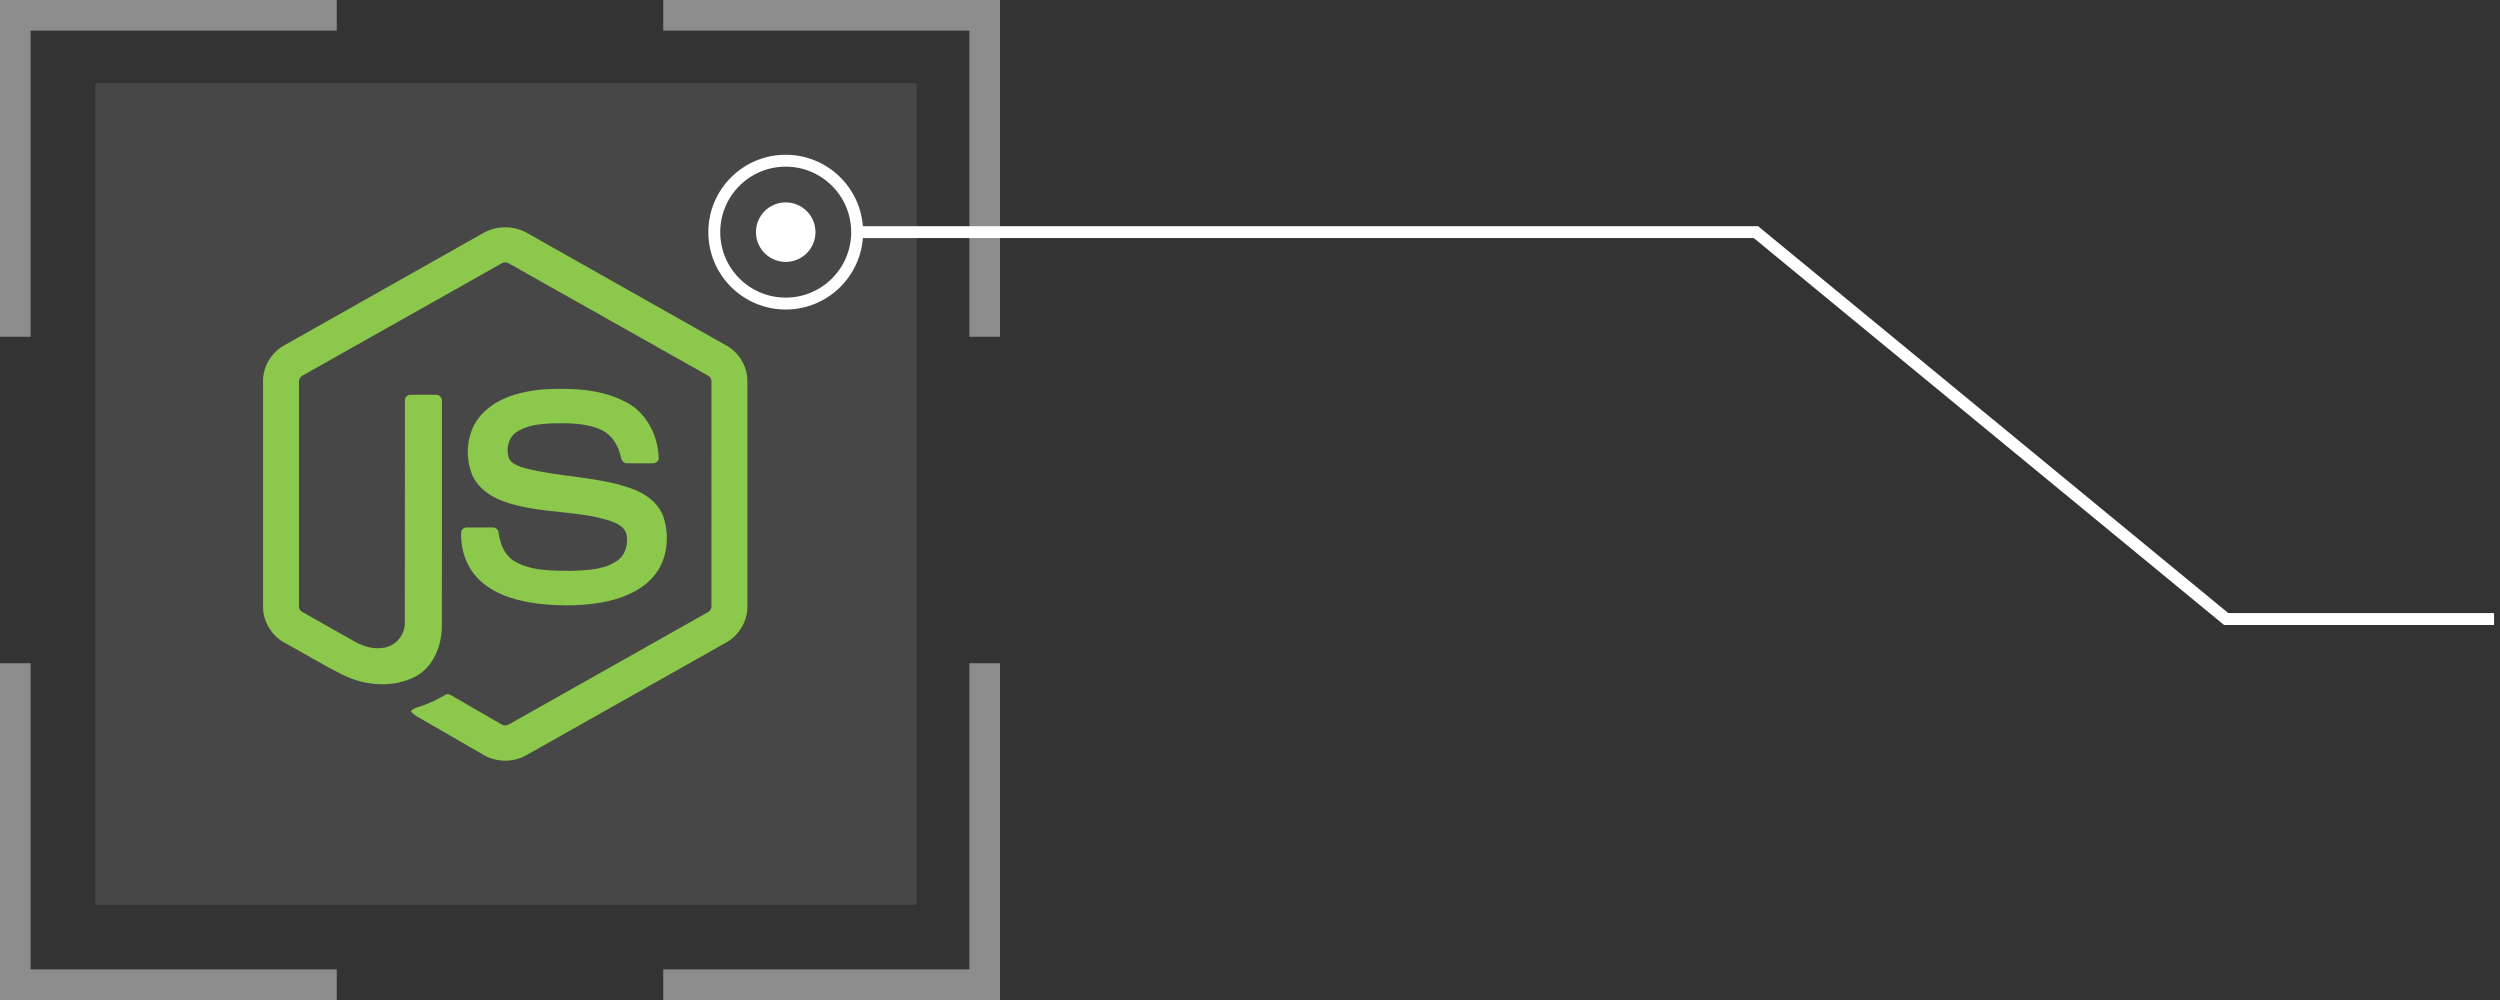 <svg width="210" height="84" viewBox="0 0 210 84" fill="none" xmlns="http://www.w3.org/2000/svg">
<rect x="0" y="0" width="210" height="84" fill="#333333" stroke="none"/>
<rect x="8" y="7" width="69" height="69" fill="#474747"/>
<path fill-rule="evenodd" clip-rule="evenodd" d="M0 0H28.286V2.571H2.571V28.286H0V0ZM0 55.714V84H28.286V81.429H2.571V55.714H0ZM81.429 2.571H55.714V0H84V28.286H81.429V2.571ZM55.714 81.429V84H84V55.714H81.429V81.429H55.714Z" fill="#8D8D8D"/>
<circle r="6" transform="matrix(1 0 0 -1 66 19.5)" stroke="white"/>
<circle r="2.5" transform="matrix(1 0 0 -1 66 19.5)" fill="white"/>
<path d="M72 19.5H147.5L187 52H209.5" stroke="white"/>
<g clip-path="url(#clip0_78_4)">
<path d="M40.602 19.571C41.714 18.935 43.162 18.933 44.273 19.571C49.86 22.727 55.45 25.877 61.036 29.035C62.087 29.626 62.79 30.795 62.779 32.005V50.989C62.787 52.249 62.015 53.446 60.906 54.024C55.337 57.162 49.77 60.304 44.202 63.442C43.068 64.09 41.59 64.04 40.491 63.339C38.822 62.371 37.149 61.409 35.479 60.443C35.138 60.239 34.753 60.078 34.512 59.747C34.725 59.46 35.106 59.424 35.416 59.299C36.113 59.077 36.753 58.722 37.393 58.377C37.555 58.266 37.753 58.309 37.908 58.408C39.336 59.226 40.751 60.068 42.183 60.878C42.489 61.054 42.798 60.82 43.06 60.675C48.525 57.588 53.997 54.513 59.461 51.425C59.663 51.327 59.775 51.112 59.759 50.891C59.763 44.628 59.76 38.365 59.761 32.102C59.784 31.851 59.638 31.619 59.411 31.517C53.861 28.393 48.314 25.264 42.765 22.14C42.669 22.074 42.555 22.038 42.438 22.038C42.321 22.038 42.207 22.073 42.111 22.139C36.562 25.264 31.016 28.396 25.467 31.519C25.24 31.622 25.088 31.85 25.115 32.102C25.116 38.365 25.115 44.628 25.115 50.892C25.105 51 25.129 51.108 25.183 51.203C25.237 51.297 25.319 51.372 25.417 51.419C26.897 52.258 28.38 53.091 29.862 53.928C30.697 54.377 31.722 54.644 32.641 54.3C33.453 54.009 34.022 53.181 34.006 52.32C34.014 46.094 34.002 39.867 34.012 33.642C33.992 33.365 34.254 33.137 34.523 33.163C35.234 33.158 35.947 33.154 36.658 33.165C36.955 33.158 37.16 33.456 37.123 33.734C37.12 40 37.131 46.265 37.118 52.531C37.12 54.2 36.434 56.017 34.888 56.834C32.984 57.82 30.631 57.611 28.75 56.666C27.122 55.854 25.568 54.895 23.969 54.025C22.857 53.45 22.089 52.248 22.096 50.989V32.005C22.085 30.77 22.816 29.58 23.899 28.997C29.468 25.856 35.035 22.713 40.602 19.571Z" fill="#8CC84B"/>
<path d="M45.46 32.722C47.889 32.566 50.489 32.629 52.674 33.825C54.366 34.741 55.304 36.664 55.334 38.543C55.287 38.796 55.022 38.936 54.78 38.919C54.075 38.918 53.37 38.928 52.666 38.914C52.367 38.925 52.193 38.65 52.155 38.386C51.953 37.487 51.462 36.597 50.616 36.163C49.316 35.513 47.809 35.546 46.392 35.559C45.358 35.614 44.245 35.704 43.369 36.312C42.696 36.772 42.492 37.702 42.732 38.45C42.958 38.988 43.579 39.162 44.087 39.322C47.014 40.087 50.116 40.01 52.986 41.017C54.175 41.428 55.338 42.225 55.745 43.469C56.277 45.136 56.044 47.129 54.857 48.467C53.895 49.568 52.493 50.167 51.095 50.493C49.235 50.907 47.305 50.918 45.417 50.734C43.641 50.531 41.793 50.065 40.422 48.856C39.25 47.839 38.677 46.254 38.734 44.724C38.748 44.465 39.005 44.285 39.253 44.306C39.962 44.301 40.672 44.299 41.381 44.307C41.665 44.287 41.875 44.532 41.889 44.799C42.02 45.655 42.342 46.554 43.09 47.062C44.532 47.992 46.341 47.928 47.993 47.954C49.361 47.894 50.896 47.875 52.013 46.971C52.602 46.456 52.776 45.594 52.617 44.852C52.445 44.225 51.789 43.934 51.226 43.743C48.337 42.829 45.201 43.161 42.34 42.128C41.178 41.718 40.055 40.942 39.608 39.749C38.986 38.061 39.271 35.973 40.582 34.68C41.86 33.394 43.706 32.899 45.46 32.722V32.722Z" fill="#8CC84B"/>
</g>
<defs>
<clipPath id="clip0_78_4">
<rect width="40.885" height="45" fill="white" transform="translate(22 19)"/>
</clipPath>
</defs>
</svg>
